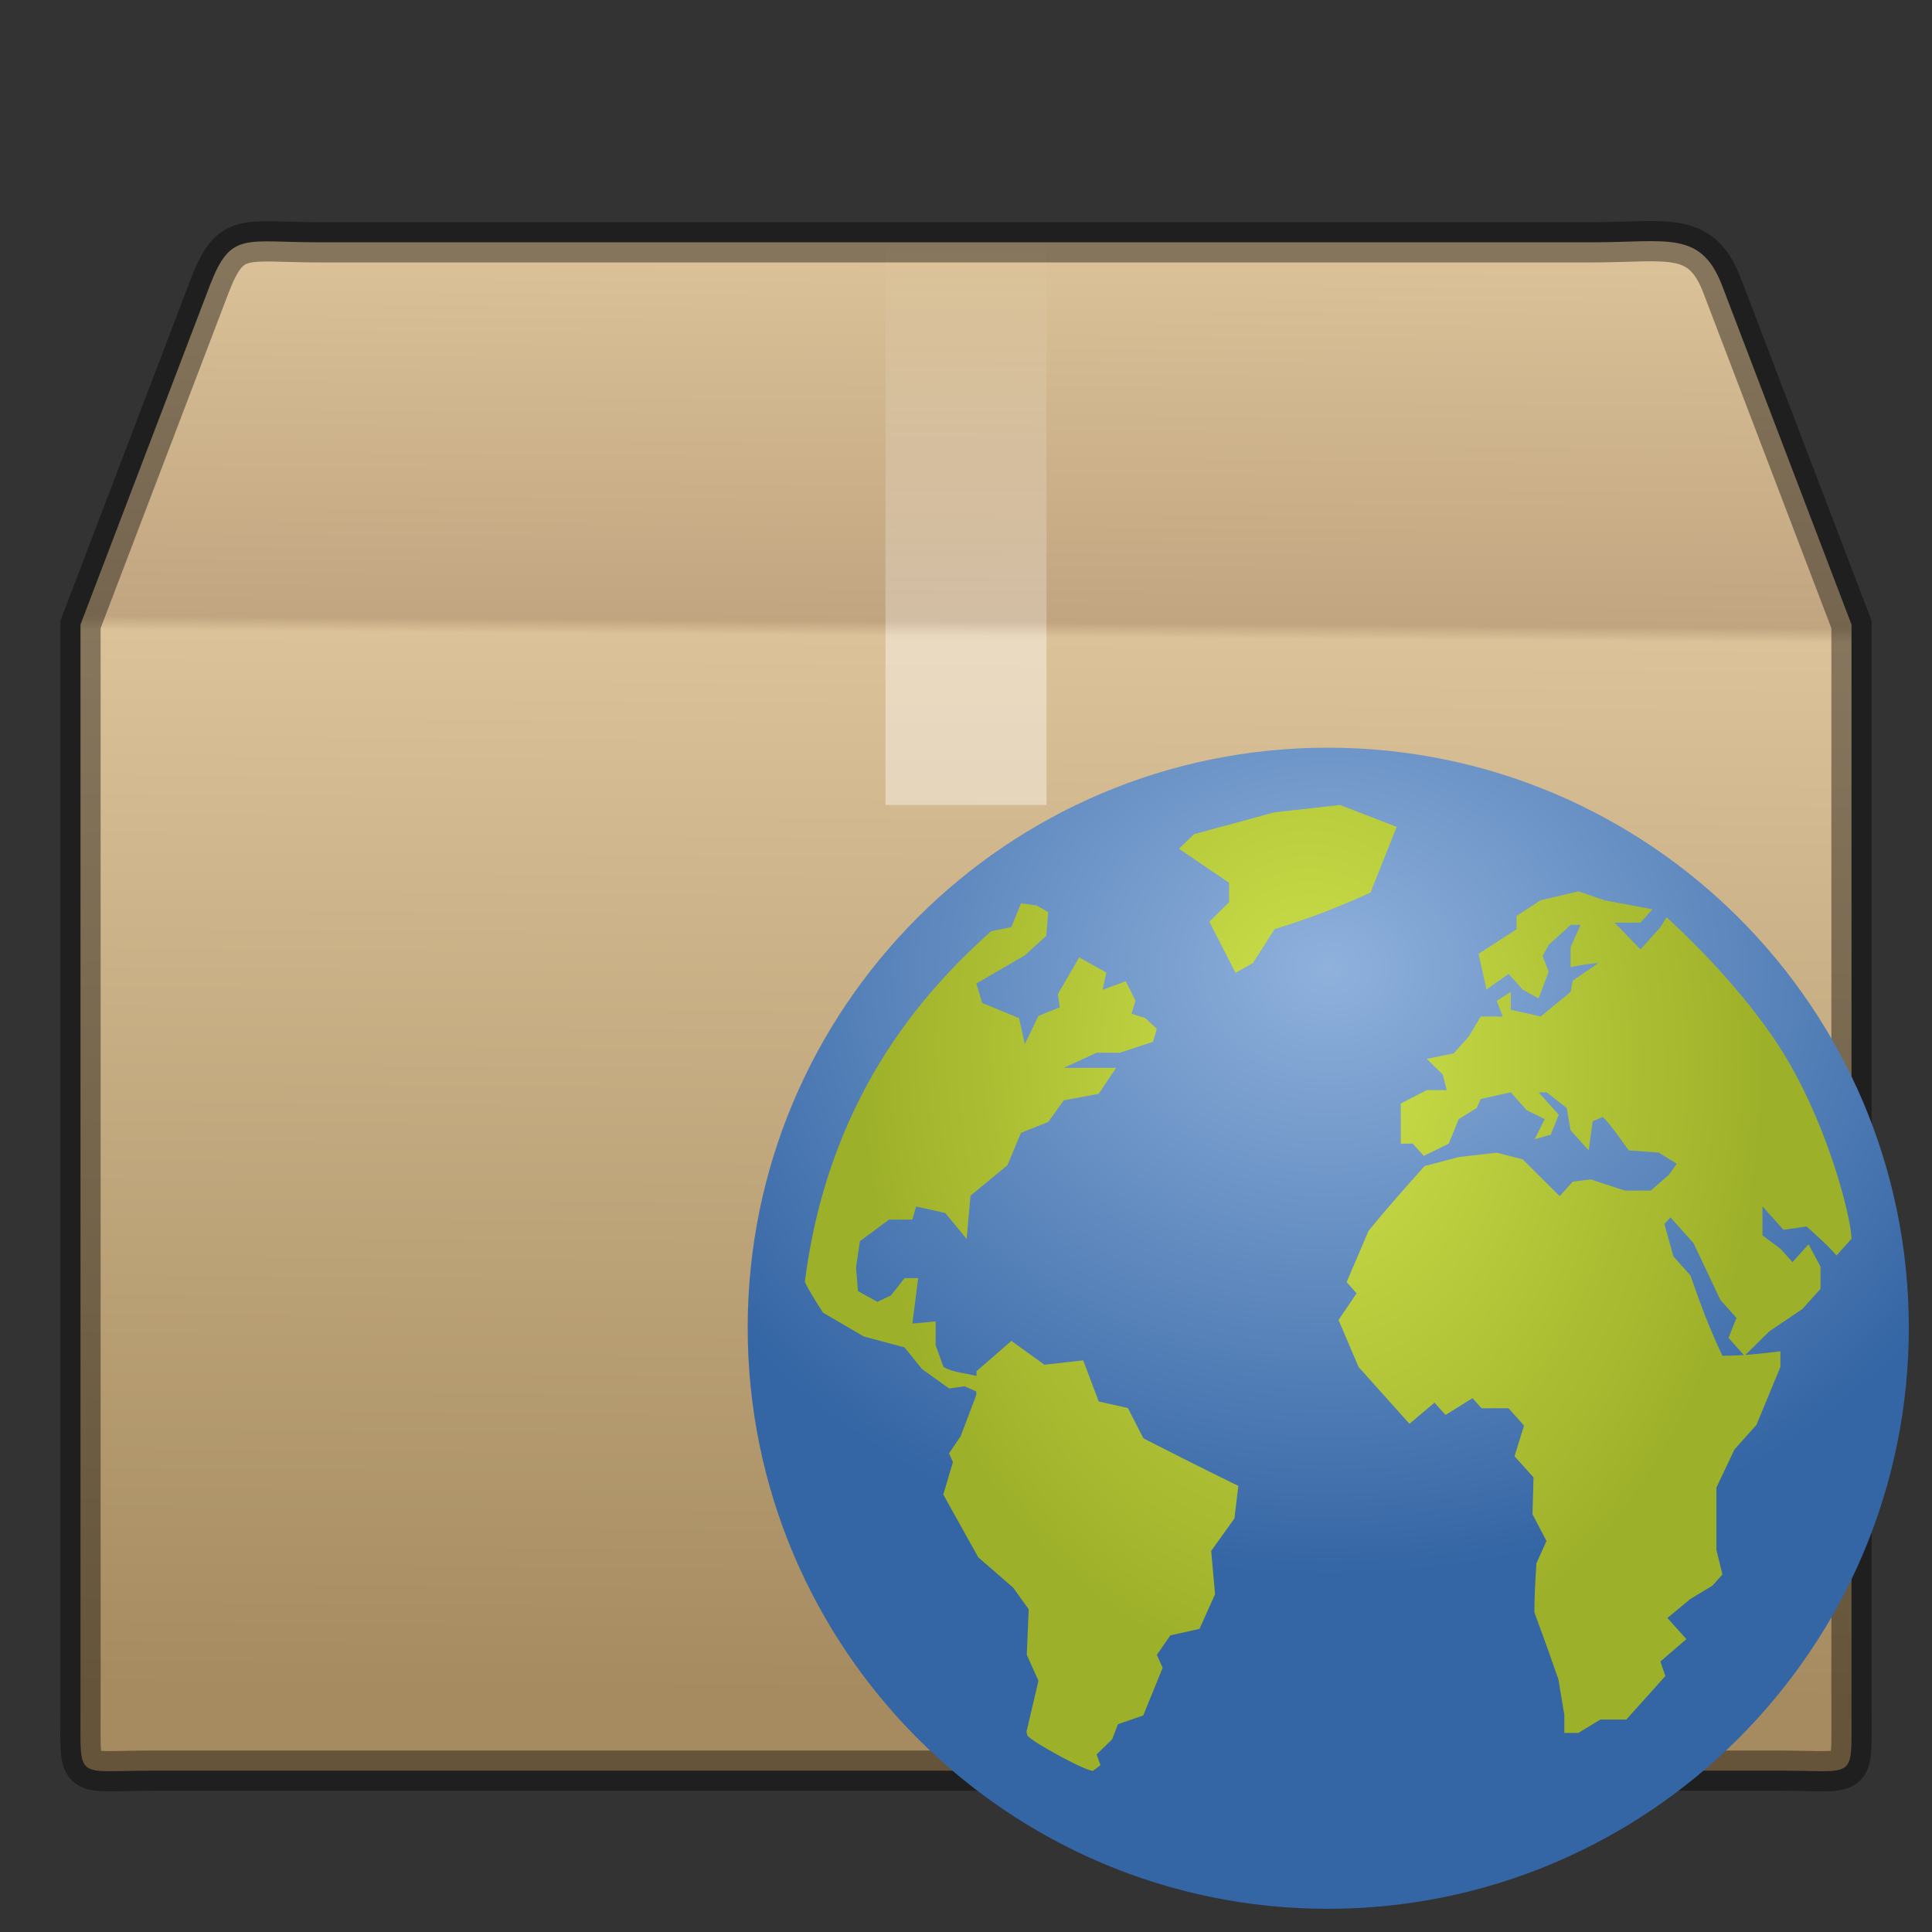 <?xml version="1.0" encoding="UTF-8" standalone="no"?>
<!-- Created with Inkscape (http://www.inkscape.org/) -->

<svg
   xmlns:dc="http://purl.org/dc/elements/1.1/"
   xmlns:cc="http://creativecommons.org/ns#"
   xmlns:rdf="http://www.w3.org/1999/02/22-rdf-syntax-ns#"
   xmlns:svg="http://www.w3.org/2000/svg"
   xmlns="http://www.w3.org/2000/svg"
   xmlns:xlink="http://www.w3.org/1999/xlink"
   xmlns:sodipodi="http://sodipodi.sourceforge.net/DTD/sodipodi-0.dtd"
   xmlns:inkscape="http://www.inkscape.org/namespaces/inkscape"
   version="1.0"
   width="24"
   height="24"
   id="svg2"
   sodipodi:docname="software-properties.svg"
   inkscape:version="0.92.4 5da689c313, 2019-01-14">
  <rect width="100%" height="100%" fill="#333333" stroke="none"/>
  <sodipodi:namedview
     pagecolor="#ffffff"
     bordercolor="#666666"
     borderopacity="1"
     objecttolerance="10"
     gridtolerance="10"
     guidetolerance="10"
     inkscape:pageopacity="0"
     inkscape:pageshadow="2"
     inkscape:window-width="1680"
     inkscape:window-height="990"
     id="namedview30950"
     showgrid="false"
     inkscape:zoom="32.916667"
     inkscape:cx="12"
     inkscape:cy="12"
     inkscape:window-x="0"
     inkscape:window-y="31"
     inkscape:window-maximized="1"
     inkscape:current-layer="svg2" />
  <defs
     id="defs4">
    <radialGradient
       cx="5"
       cy="41.5"
       r="5"
       fx="5"
       fy="41.5"
       id="radialGradient2601"
       xlink:href="#linearGradient3681"
       gradientUnits="userSpaceOnUse"
       gradientTransform="matrix(0.594,0,0,1.537,41.141,-103.936)" />
    <linearGradient
       id="linearGradient3703">
      <stop
         id="stop3705"
         style="stop-color:#000000;stop-opacity:0"
         offset="0" />
      <stop
         id="stop3711"
         style="stop-color:#000000;stop-opacity:1"
         offset="0.5" />
      <stop
         id="stop3707"
         style="stop-color:#000000;stop-opacity:0"
         offset="1" />
    </linearGradient>
    <linearGradient
       x1="17.554"
       y1="46"
       x2="17.554"
       y2="35"
       id="linearGradient2599"
       xlink:href="#linearGradient3703"
       gradientUnits="userSpaceOnUse"
       gradientTransform="matrix(1.757,0,0,1.397,-17.394,-16.412)" />
    <linearGradient
       id="linearGradient3681">
      <stop
         id="stop3683"
         style="stop-color:#000000;stop-opacity:1"
         offset="0" />
      <stop
         id="stop3685"
         style="stop-color:#000000;stop-opacity:0"
         offset="1" />
    </linearGradient>
    <radialGradient
       cx="5"
       cy="41.5"
       r="5"
       fx="5"
       fy="41.5"
       id="radialGradient2597"
       xlink:href="#linearGradient3681"
       gradientUnits="userSpaceOnUse"
       gradientTransform="matrix(0.594,0,0,1.537,-6.659,-103.936)" />
    <linearGradient
       id="linearGradient3295">
      <stop
         id="stop3297"
         style="stop-color:#c4a880;stop-opacity:1"
         offset="0" />
      <stop
         id="stop3299"
         style="stop-color:#a37e4f;stop-opacity:1"
         offset="0.239" />
      <stop
         id="stop3301"
         style="stop-color:#c0a37b;stop-opacity:1"
         offset="0.276" />
      <stop
         id="stop3303"
         style="stop-color:#90734c;stop-opacity:1"
         offset="1" />
    </linearGradient>
    <linearGradient
       id="linearGradient3199">
      <stop
         id="stop3201"
         style="stop-color:#dac197;stop-opacity:1"
         offset="0" />
      <stop
         id="stop3203"
         style="stop-color:#c1a581;stop-opacity:1"
         offset="0.25" />
      <stop
         id="stop3205"
         style="stop-color:#dbc298;stop-opacity:1"
         offset="0.26" />
      <stop
         id="stop3207"
         style="stop-color:#a68b60;stop-opacity:1"
         offset="1" />
    </linearGradient>
    <linearGradient
       id="linearGradient2605">
      <stop
         id="stop2607"
         style="stop-color:#ffffff;stop-opacity:1"
         offset="0" />
      <stop
         id="stop2609"
         style="stop-color:#ffffff;stop-opacity:1"
         offset="0.288" />
      <stop
         id="stop2611"
         style="stop-color:#ffffff;stop-opacity:0.69"
         offset="0.329" />
      <stop
         id="stop2613"
         style="stop-color:#ffffff;stop-opacity:0"
         offset="1" />
    </linearGradient>
    <linearGradient
       id="linearGradient3275">
      <stop
         id="stop3277"
         style="stop-color:#ffffff;stop-opacity:0"
         offset="0" />
      <stop
         id="stop3283"
         style="stop-color:#ffffff;stop-opacity:1"
         offset="0.245" />
      <stop
         id="stop3285"
         style="stop-color:#ffffff;stop-opacity:1"
         offset="0.774" />
      <stop
         id="stop3279"
         style="stop-color:#ffffff;stop-opacity:0"
         offset="1" />
    </linearGradient>
    <linearGradient
       id="linearGradient8647">
      <stop
         id="stop8649"
         style="stop-color:#8fb1dc;stop-opacity:1"
         offset="0" />
      <stop
         id="stop8651"
         style="stop-color:#3465a4;stop-opacity:1"
         offset="1" />
    </linearGradient>
    <linearGradient
       id="linearGradient4873">
      <stop
         id="stop4875"
         style="stop-color:#ffffff;stop-opacity:1"
         offset="0" />
      <stop
         id="stop4877"
         style="stop-color:#ffffff;stop-opacity:0"
         offset="1" />
    </linearGradient>
    <linearGradient
       id="linearGradient8918">
      <stop
         id="stop8920"
         style="stop-color:#cee14b;stop-opacity:1"
         offset="0" />
      <stop
         id="stop8922"
         style="stop-color:#9db029;stop-opacity:1"
         offset="1" />
    </linearGradient>
    <linearGradient
       x1="44.995"
       y1="17.5"
       x2="3.005"
       y2="17.5"
       id="linearGradient5772"
       xlink:href="#linearGradient3275"
       gradientUnits="userSpaceOnUse"
       gradientTransform="matrix(0.512,0,0,0.5,-0.293,-0.246)"
       spreadMethod="reflect" />
    <linearGradient
       x1="26"
       y1="22"
       x2="26"
       y2="8"
       id="linearGradient5775"
       xlink:href="#linearGradient2605"
       gradientUnits="userSpaceOnUse"
       gradientTransform="matrix(0.5,0,0,0.5,2.93e-7,-1)" />
    <linearGradient
       x1="25.132"
       y1="15.637"
       x2="24.997"
       y2="37.277"
       id="linearGradient5781"
       xlink:href="#linearGradient3199"
       gradientUnits="userSpaceOnUse"
       gradientTransform="matrix(0.688,0,0,0.821,-4.134,-9.54)" />
    <linearGradient
       x1="15.464"
       y1="7.976"
       x2="15.464"
       y2="45.042"
       id="linearGradient5783"
       xlink:href="#linearGradient3295"
       gradientUnits="userSpaceOnUse"
       gradientTransform="matrix(0.512,0,0,0.5,-0.294,-0.738)" />
    <linearGradient
       x1="63.397"
       y1="-12.742"
       x2="61.472"
       y2="-1.324"
       id="linearGradient6427"
       xlink:href="#linearGradient4873"
       gradientUnits="userSpaceOnUse"
       gradientTransform="matrix(0.686,0,0,0.686,-26.174,18.909)" />
    <radialGradient
       cx="24.653"
       cy="18.944"
       r="8.617"
       fx="24.652"
       fy="18.944"
       id="radialGradient6430"
       xlink:href="#linearGradient8918"
       gradientUnits="userSpaceOnUse"
       gradientTransform="matrix(0.025,0.903,-0.653,0.018,28.046,-9.507)" />
    <radialGradient
       cx="12.466"
       cy="5.305"
       r="10.5"
       fx="12.466"
       fy="5.305"
       id="radialGradient6433"
       xlink:href="#linearGradient8647"
       gradientUnits="userSpaceOnUse"
       gradientTransform="matrix(0.876,0,0,0.721,5.581,8.206)" />
  </defs>
  <path
     d="M 3.958,3.01 H 19.784 c 0.924,0 1.34,-0.151 1.605,0.528 L 23,7.758 V 21.302 c 0,0.819 0.055,0.694 -0.869,0.694 H 1.869 c -0.924,0 -0.869,0.125 -0.869,-0.694 V 7.758 L 2.61,3.538 C 2.868,2.873 3.034,3.01 3.958,3.01 Z"
     inkscape:connector-curvature="0"
     id="path2488"
     style="display:block;overflow:visible;visibility:visible;fill:url(#linearGradient5781);fill-opacity:1;fill-rule:nonzero;stroke:#000000;stroke-width:0.5;stroke-linecap:round;stroke-linejoin:miter;stroke-miterlimit:4;stroke-dasharray:none;stroke-dashoffset:0;stroke-opacity:0.392;marker:none" />
  <path
     d="m 11,3 c 0.667,0 1.333,0 2,0 0,2.333 0,4.667 0,7 -0.197,0 -0.394,0 -0.591,0 -0.202,0 -0.403,0 -0.605,0 -0.162,0 -0.325,0 -0.487,0 C 11.212,10 11.106,10 11,10 11,7.667 11,5.333 11,3 Z"
     inkscape:connector-curvature="0"
     id="rect3326"
     style="display:inline;overflow:visible;visibility:visible;opacity:0.4;fill:url(#linearGradient5775);fill-opacity:1;fill-rule:nonzero;stroke:none;stroke-width:1;marker:none;enable-background:accumulate" />
  <path
     d="m 16.494,9.288 c -3.98,0 -7.206,3.226 -7.206,7.206 0,3.98 3.226,7.218 7.206,7.218 3.98,0 7.218,-3.237 7.218,-7.218 0,-3.98 -3.237,-7.206 -7.218,-7.206 z"
     inkscape:connector-curvature="0"
     id="path2555"
     style="fill:url(#radialGradient6433);fill-opacity:1;stroke:none;stroke-width:1.03;stroke-linecap:round;stroke-linejoin:round;stroke-miterlimit:4;stroke-dasharray:none;stroke-dashoffset:0;stroke-opacity:1" />
  <path
     d="m 14.204,17.868 -0.193,-0.377 -0.362,-0.081 -0.193,-0.511 -0.482,0.054 -0.41,-0.296 -0.434,0.377 v 0.059 C 11.999,17.056 11.837,17.051 11.72,16.98 l -0.097,-0.269 v -0.296 l -0.289,0.027 c 0.024,-0.188 0.048,-0.377 0.072,-0.565 h -0.169 l -0.169,0.215 -0.169,0.08 -0.241,-0.134 -0.024,-0.296 0.048,-0.323 0.362,-0.269 h 0.289 l 0.048,-0.162 0.362,0.08 0.265,0.323 0.048,-0.538 0.458,-0.377 0.169,-0.404 0.338,-0.134 0.193,-0.269 0.434,-0.081 0.217,-0.323 c -0.217,0 -0.434,0 -0.651,0 l 0.41,-0.188 h 0.289 l 0.41,-0.135 0.048,-0.161 -0.145,-0.135 -0.169,-0.054 0.048,-0.161 -0.12,-0.242 -0.289,0.107 0.048,-0.215 -0.338,-0.188 -0.265,0.457 0.024,0.162 -0.265,0.108 -0.169,0.35 -0.072,-0.323 -0.458,-0.188 -0.072,-0.242 0.603,-0.35 0.265,-0.242 0.024,-0.296 -0.145,-0.081 -0.193,-0.027 -0.12,0.296 c 0,0 -0.202,0.039 -0.253,0.052 -0.662,0.601 -2,1.9 -2.311,4.351 0.012,0.057 0.225,0.386 0.225,0.386 l 0.506,0.296 0.506,0.135 0.217,0.269 0.337,0.242 0.193,-0.027 0.145,0.064 v 0.043 l -0.193,0.511 -0.145,0.215 0.048,0.108 -0.12,0.403 0.434,0.78 0.434,0.377 0.193,0.269 -0.024,0.565 0.145,0.323 -0.145,0.619 c 0,0 -0.011,-0.004 0.007,0.058 0.019,0.062 0.773,0.475 0.82,0.439 0.048,-0.036 0.089,-0.067 0.089,-0.067 l -0.048,-0.134 0.193,-0.188 0.072,-0.188 0.314,-0.108 0.241,-0.592 -0.072,-0.161 0.168,-0.242 0.362,-0.081 0.193,-0.43 -0.048,-0.538 0.289,-0.404 0.048,-0.404 C 14.989,18.267 14.596,18.067 14.204,17.868 M 17.351,10.272 16.647,10 l -0.811,0.09 -1.002,0.272 -0.189,0.181 0.622,0.423 v 0.242 l -0.244,0.242 0.325,0.635 0.216,-0.121 0.271,-0.423 c 0.418,-0.127 0.793,-0.272 1.19,-0.453 l 0.325,-0.815 M 23,15.388 c 0,0.089 0,0 0,0 l -0.186,0.208 C 22.7,15.464 22.571,15.352 22.441,15.236 l -0.286,0.041 -0.261,-0.291 v 0.36 l 0.224,0.167 0.149,0.166 0.199,-0.222 c 0.05,0.092 0.099,0.185 0.149,0.277 v 0.277 l -0.224,0.249 -0.41,0.277 -0.31,0.305 -0.199,-0.222 0.099,-0.249 -0.199,-0.222 -0.335,-0.707 -0.286,-0.319 -0.075,0.083 0.112,0.402 0.211,0.236 c 0.12,0.343 0.24,0.671 0.398,0.998 0.245,0 0.477,-0.026 0.72,-0.056 v 0.194 l -0.298,0.721 -0.273,0.305 -0.224,0.472 c 0,0.259 0,0.517 0,0.776 l 0.075,0.305 -0.124,0.138 -0.274,0.166 -0.286,0.236 0.236,0.263 -0.323,0.278 0.062,0.18 -0.485,0.541 h -0.323 l -0.273,0.166 h -0.174 v -0.222 l -0.074,-0.444 c -0.096,-0.278 -0.196,-0.555 -0.298,-0.831 0,-0.204 0.012,-0.406 0.025,-0.61 l 0.125,-0.277 -0.174,-0.333 0.013,-0.457 -0.236,-0.263 0.118,-0.381 -0.192,-0.215 h -0.336 l -0.112,-0.125 -0.335,0.208 -0.137,-0.153 -0.311,0.263 c -0.211,-0.236 -0.422,-0.471 -0.633,-0.707 l -0.248,-0.582 0.224,-0.332 -0.124,-0.139 0.273,-0.638 c 0.224,-0.275 0.459,-0.539 0.696,-0.804 l 0.423,-0.111 0.472,-0.055 0.323,0.083 0.46,0.457 0.162,-0.18 0.223,-0.028 0.423,0.139 h 0.323 l 0.224,-0.194 0.099,-0.139 -0.224,-0.139 -0.373,-0.028 c -0.103,-0.141 -0.2,-0.29 -0.322,-0.416 l -0.125,0.055 -0.05,0.361 -0.224,-0.249 -0.049,-0.278 -0.248,-0.193 h -0.1 l 0.249,0.277 -0.099,0.249 -0.199,0.055 0.124,-0.249 -0.224,-0.111 -0.198,-0.222 -0.373,0.083 -0.049,0.111 -0.224,0.139 -0.124,0.305 -0.31,0.152 -0.137,-0.152 h -0.149 v -0.499 l 0.323,-0.166 h 0.248 l -0.05,-0.194 -0.198,-0.194 0.335,-0.069 0.186,-0.208 0.149,-0.25 h 0.274 l -0.075,-0.194 0.174,-0.111 v 0.222 l 0.372,0.083 0.372,-0.305 0.025,-0.139 0.323,-0.222 c -0.117,0.014 -0.234,0.025 -0.348,0.055 v -0.25 l 0.124,-0.277 h -0.124 l -0.273,0.249 -0.075,0.139 0.075,0.194 -0.125,0.332 -0.199,-0.111 -0.174,-0.194 -0.274,0.194 -0.099,-0.443 0.472,-0.305 v -0.166 l 0.298,-0.194 0.472,-0.111 0.323,0.111 0.596,0.111 -0.149,0.166 H 20.056 l 0.323,0.333 0.248,-0.277 0.075,-0.122 c 0,0 0.953,0.842 1.497,1.762 C 22.744,14.082 23,15.168 23,15.388 Z"
     inkscape:connector-curvature="0"
     id="path6566"
     style="fill:url(#radialGradient6430);fill-opacity:1;fill-rule:nonzero;stroke:none" />
</svg>
